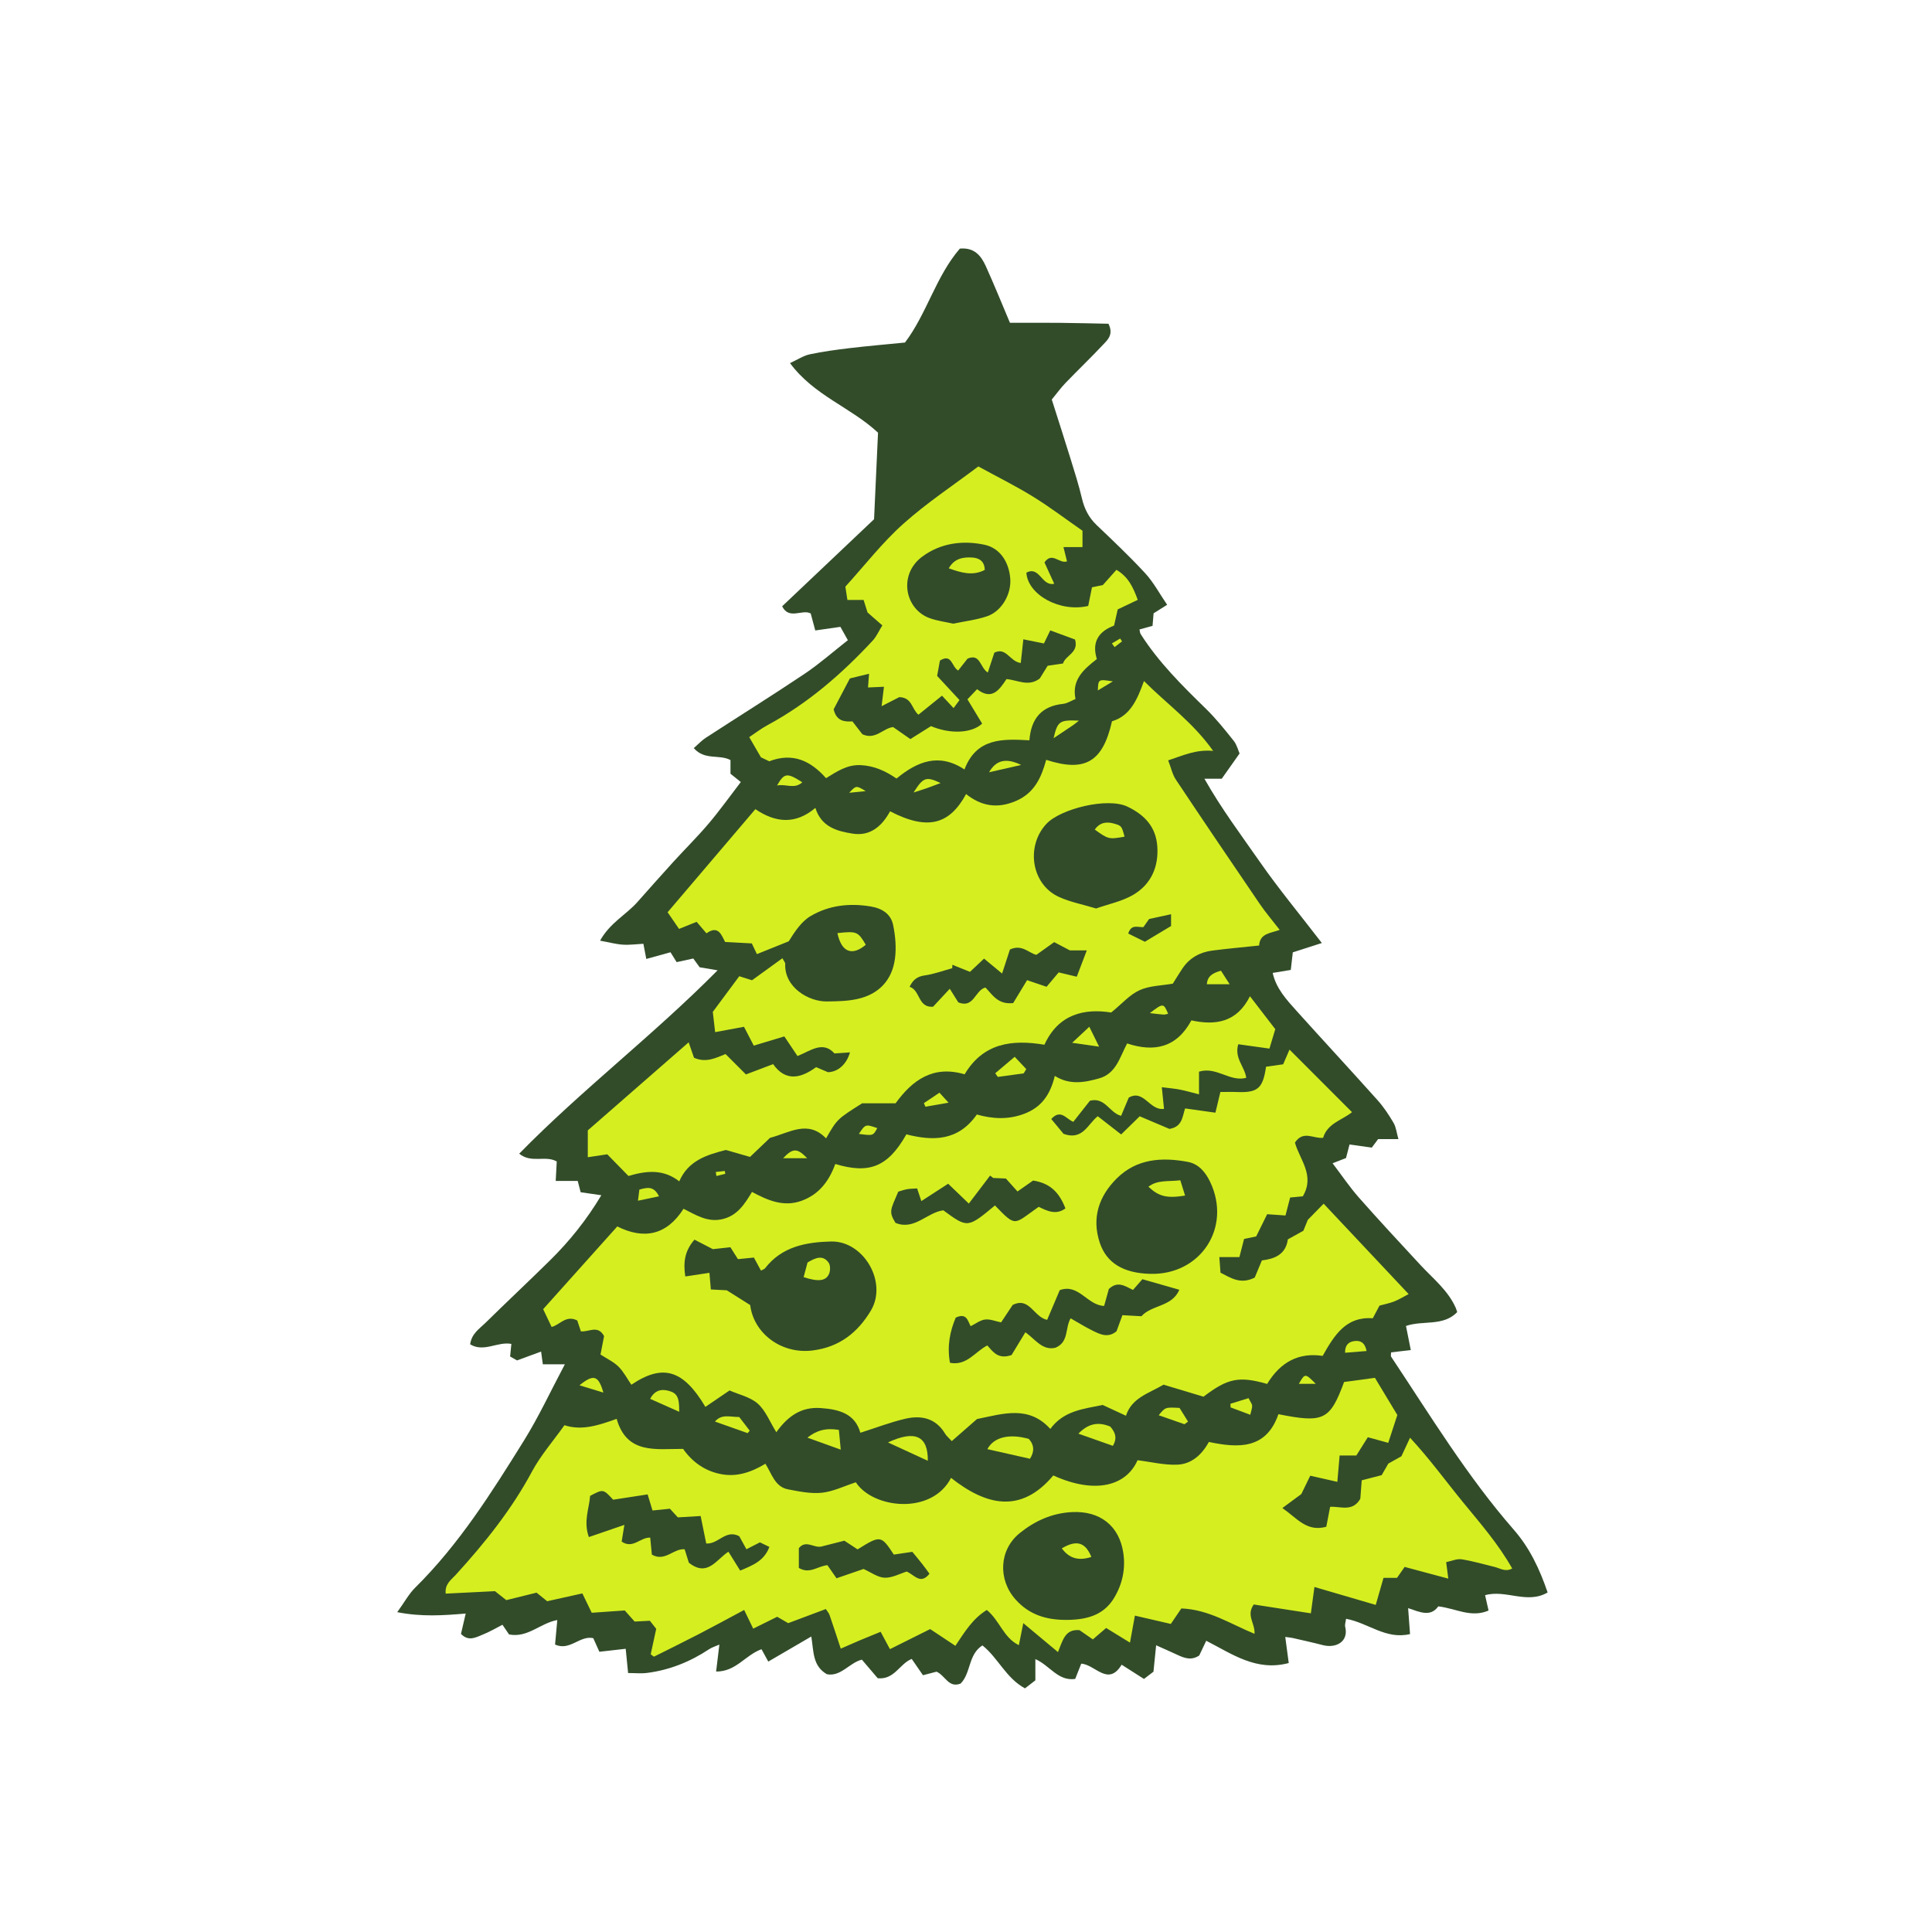 <svg version="1.1" id="svg" xmlns="http://www.w3.org/2000/svg" xmlns:xlink="http://www.w3.org/1999/xlink" x="0px" y="0px"
	 width="200px" height="200px" viewBox="0 0 200 200" enable-background="new 0 0 200 200" xml:space="preserve">
<path class="stroke" fill="#324c2a"  d="M156.724,158.377c-4.842-5.546-8.649-11.82-12.707-17.919c-0.072-0.109-0.009-0.308-0.009-0.46
	c0.636-0.076,1.229-0.146,2.037-0.242c-0.184-0.924-0.341-1.709-0.498-2.492c1.737-0.613,3.851,0.078,5.304-1.437
	c-0.089-0.254-0.118-0.363-0.164-0.466c-0.81-1.803-2.342-3.005-3.64-4.405c-2.146-2.316-4.296-4.628-6.383-6.994
	c-0.955-1.083-1.765-2.292-2.717-3.543c0.648-0.25,1.046-0.404,1.391-0.537c0.13-0.498,0.236-0.905,0.366-1.405
	c0.816,0.115,1.53,0.214,2.302,0.323c0.221-0.296,0.445-0.597,0.658-0.882c0.645,0,1.241,0,2.1,0
	c-0.192-0.674-0.242-1.236-0.5-1.676c-0.483-0.822-1.018-1.635-1.651-2.343c-2.779-3.107-5.614-6.165-8.403-9.263
	c-1.037-1.153-2.105-2.308-2.461-3.92c0.68-0.112,1.269-0.21,1.873-0.309c0.078-0.682,0.141-1.231,0.209-1.823
	c0.875-0.28,1.717-0.55,3.007-0.964c-2.291-2.978-4.472-5.605-6.417-8.397c-1.937-2.781-3.987-5.505-5.742-8.612
	c0.859,0,1.454,0,1.797,0c0.656-0.929,1.184-1.676,1.845-2.612c-0.149-0.334-0.28-0.898-0.605-1.306
	c-0.911-1.146-1.832-2.299-2.876-3.318c-2.46-2.401-4.899-4.811-6.757-7.733c-0.079-0.123-0.08-0.296-0.126-0.481
	c0.457-0.125,0.877-0.241,1.353-0.372c0.041-0.489,0.077-0.913,0.109-1.299c0.422-0.265,0.826-0.519,1.403-0.883
	c-0.803-1.176-1.41-2.329-2.265-3.257c-1.6-1.737-3.323-3.363-5.034-4.996c-0.811-0.773-1.266-1.677-1.521-2.759
	c-0.322-1.368-0.751-2.712-1.166-4.058c-0.63-2.037-1.287-4.067-1.957-6.176c0.493-0.601,0.918-1.191,1.416-1.711
	c1.288-1.339,2.634-2.624,3.905-3.979c0.471-0.502,1.095-1.041,0.548-2.158c-1.622-0.031-3.344-0.077-5.066-0.094
	c-1.729-0.016-3.458-0.003-5.133-0.003c-0.861-2.034-1.64-3.97-2.501-5.867c-0.479-1.054-1.162-1.951-2.684-1.814
	c-2.479,2.864-3.421,6.743-5.682,9.724c-1.989,0.198-3.84,0.355-5.684,0.574c-1.398,0.167-2.8,0.353-4.175,0.646
	c-0.657,0.14-1.255,0.548-2.042,0.909c2.485,3.368,6.296,4.573,9.111,7.204c-0.134,2.924-0.271,5.902-0.411,8.958
	c-3.155,2.988-6.327,5.995-9.514,9.012c0.713,1.446,2.097,0.262,2.957,0.746c0.167,0.623,0.32,1.192,0.472,1.757
	c1.03-0.148,1.799-0.258,2.601-0.374c0.269,0.479,0.502,0.897,0.773,1.382c-1.545,1.21-2.945,2.45-4.485,3.482
	c-3.37,2.259-6.816,4.406-10.219,6.618c-0.438,0.285-0.802,0.685-1.246,1.071c1.127,1.299,2.63,0.613,3.799,1.238
	c0,0.467,0,0.954,0,1.418c0.345,0.276,0.64,0.513,1.068,0.856c-1.125,1.464-2.167,2.926-3.322,4.292
	c-1.166,1.376-2.455,2.647-3.671,3.982c-1.253,1.377-2.486,2.772-3.723,4.163c-1.161,1.305-2.833,2.139-3.853,3.985
	c0.964,0.176,1.659,0.368,2.364,0.413c0.707,0.045,1.424-0.057,2.12-0.092c0.097,0.503,0.177,0.924,0.301,1.571
	c0.882-0.243,1.652-0.457,2.506-0.692c0.226,0.361,0.462,0.742,0.637,1.021c0.775-0.169,1.258-0.274,1.722-0.376
	c0.257,0.354,0.479,0.66,0.66,0.909c0.552,0.093,1.005,0.17,1.857,0.314c-6.72,6.783-14.064,12.366-20.538,18.983
	c1.275,1.035,2.72,0.132,3.887,0.808c-0.033,0.614-0.064,1.216-0.107,2.014c0.834,0,1.568,0,2.277,0
	c0.11,0.422,0.203,0.778,0.305,1.17c0.701,0.102,1.332,0.192,2.14,0.309c-1.548,2.59-3.312,4.768-5.317,6.746
	c-2.204,2.175-4.468,4.29-6.674,6.462c-0.619,0.608-1.438,1.108-1.588,2.226c1.423,0.865,2.833-0.314,4.267-0.044
	c-0.046,0.461-0.088,0.882-0.13,1.302c0.269,0.153,0.46,0.262,0.715,0.408c0.804-0.295,1.631-0.6,2.492-0.916
	c0.063,0.467,0.112,0.822,0.18,1.316c0.753,0,1.431,0,2.281,0c-1.475,2.775-2.706,5.444-4.248,7.92
	c-3.337,5.36-6.703,10.715-11.243,15.199c-0.651,0.644-1.103,1.491-1.862,2.542c2.533,0.495,4.741,0.341,7.088,0.142
	c-0.207,0.891-0.353,1.52-0.489,2.11c0.798,0.82,1.55,0.349,2.25,0.072c0.713-0.282,1.38-0.683,2.044-1.02
	c0.308,0.452,0.519,0.762,0.682,1.002c1.936,0.378,3.197-1.156,4.995-1.491c-0.085,0.929-0.158,1.731-0.233,2.538
	c1.54,0.698,2.559-0.973,3.956-0.662c0.191,0.424,0.389,0.862,0.634,1.409c0.904-0.103,1.762-0.2,2.724-0.31
	c0.084,0.849,0.154,1.56,0.248,2.51c0.687,0,1.343,0.068,1.98-0.013c2.334-0.298,4.46-1.162,6.42-2.46
	c0.283-0.188,0.627-0.285,1.048-0.472c-0.125,1.039-0.228,1.883-0.337,2.792c2.07,0.011,2.992-1.688,4.698-2.312
	c0.188,0.344,0.404,0.738,0.702,1.281c1.593-0.928,2.947-1.718,4.453-2.596c0.258,1.574,0.124,3.036,1.611,3.903
	c1.438,0.288,2.343-1.195,3.625-1.508c0.616,0.724,1.157,1.356,1.642,1.925c1.74,0.173,2.261-1.51,3.519-1.999
	c0.393,0.569,0.765,1.107,1.164,1.687c0.556-0.145,1.024-0.267,1.405-0.367c0.911,0.398,1.244,1.726,2.494,1.229
	c1.088-1.104,0.767-2.998,2.254-3.949c1.617,1.276,2.427,3.373,4.407,4.447c0.398-0.308,0.777-0.602,1.075-0.831
	c0-0.801,0-1.428,0-2.199c1.512,0.671,2.34,2.304,4.124,2.054c0.218-0.55,0.42-1.061,0.625-1.581
	c1.445,0.083,2.778,2.41,4.183,0.108c0.804,0.513,1.548,0.988,2.31,1.473c0.421-0.321,0.724-0.553,0.983-0.75
	c0.092-0.895,0.173-1.705,0.277-2.734c0.882,0.396,1.541,0.681,2.19,0.986c0.734,0.345,1.465,0.615,2.272,0.069
	c0.218-0.459,0.45-0.948,0.724-1.523c2.69,1.374,5.184,3.2,8.541,2.306c-0.125-0.942-0.232-1.745-0.36-2.7
	c0.354,0.048,0.562,0.061,0.762,0.106c1.043,0.24,2.089,0.469,3.125,0.739c1.353,0.352,2.694-0.344,2.318-1.896
	c-0.056-0.229,0.048-0.495,0.088-0.828c2.273,0.408,4.12,2.182,6.623,1.58c-0.069-0.939-0.128-1.745-0.197-2.684
	c1.201,0.399,2.303,0.956,3.123-0.183c1.785,0.203,3.391,1.221,5.203,0.431c-0.134-0.589-0.241-1.065-0.36-1.588
	c2.146-0.611,4.359,0.965,6.474-0.283C159.375,162.397,158.334,160.224,156.724,158.377z"/>
<path fill-rule="evenodd" clip-rule="evenodd" fill="#d5ee20" class="fill" d="M131.175,143.264c-2.923-0.833-4.083-0.586-6.587,1.321
	c-1.469-0.441-2.849-0.856-4.137-1.244c-1.547,0.914-3.293,1.351-3.892,3.216c-0.884-0.409-1.684-0.779-2.408-1.115
	c-2.02,0.415-4.032,0.59-5.424,2.479c-2.231-2.463-4.861-1.58-7.589-1.021c-0.781,0.683-1.661,1.451-2.611,2.282
	c-0.274-0.302-0.539-0.514-0.704-0.788c-0.976-1.608-2.479-1.907-4.126-1.521c-1.514,0.354-2.979,0.92-4.634,1.446
	c-0.55-1.978-2.195-2.428-4.125-2.558c-2.053-0.139-3.412,0.889-4.574,2.502c-0.668-1.074-1.103-2.232-1.92-2.958
	c-0.783-0.695-1.965-0.942-2.923-1.365c-0.941,0.642-1.719,1.171-2.499,1.702c-2.291-3.863-4.413-4.486-7.664-2.294
	c-0.434-0.629-0.793-1.336-1.326-1.869c-0.493-0.495-1.172-0.804-1.868-1.258c0.113-0.581,0.25-1.284,0.37-1.906
	c-0.64-1.187-1.558-0.411-2.401-0.493c-0.127-0.382-0.26-0.784-0.373-1.124c-1.184-0.612-1.831,0.491-2.658,0.666
	c-0.289-0.608-0.562-1.184-0.873-1.838c2.489-2.778,5.039-5.624,7.672-8.563c2.732,1.363,5.096,0.938,6.86-1.831
	c1.29,0.654,2.474,1.422,3.992,1.081c1.554-0.349,2.303-1.513,3.094-2.823c1.625,0.87,3.263,1.588,5.117,0.922
	c1.838-0.659,2.874-2.074,3.505-3.814c3.471,1.04,5.421,0.36,7.36-3.069c2.747,0.703,5.362,0.714,7.292-2.053
	c1.622,0.454,3.244,0.556,4.91-0.076c1.771-0.672,2.684-1.948,3.163-3.92c1.536,0.965,3.07,0.686,4.592,0.255
	c1.76-0.499,2.128-2.174,2.896-3.616c2.792,0.926,5.116,0.449,6.652-2.387c2.491,0.541,4.708,0.215,6.062-2.499
	c0.956,1.242,1.798,2.338,2.621,3.408c-0.212,0.705-0.401,1.338-0.604,2.011c-1.072-0.15-2.148-0.3-3.228-0.45
	c-0.426,1.463,0.668,2.298,0.827,3.476c-1.701,0.453-3.065-1.193-4.889-0.64c0,0.687,0,1.418,0,2.352
	c-0.702-0.178-1.327-0.363-1.963-0.489c-0.568-0.112-1.15-0.157-1.887-0.252c0.09,0.889,0.154,1.525,0.227,2.241
	c-1.494,0.218-2.08-2.06-3.648-1.165c-0.257,0.612-0.515,1.222-0.794,1.888c-1.224-0.322-1.646-1.961-3.226-1.564
	c-0.506,0.643-1.089,1.383-1.718,2.182c-0.716-0.249-1.286-1.387-2.287-0.29c0.467,0.563,0.918,1.107,1.274,1.537
	c1.993,0.722,2.519-1.035,3.541-1.825c0.787,0.612,1.527,1.189,2.422,1.886c0.667-0.654,1.248-1.223,1.92-1.879
	c0.996,0.422,2.113,0.897,3.077,1.306c1.346-0.217,1.334-1.268,1.623-2.119c1.049,0.147,2.023,0.284,3.138,0.44
	c0.189-0.79,0.341-1.426,0.514-2.143c0.553,0,1.157-0.02,1.76,0.005c2.108,0.078,2.642-0.373,2.966-2.62
	c0.559-0.079,1.146-0.161,1.771-0.25c0.233-0.539,0.449-1.035,0.66-1.522c2.188,2.19,4.33,4.336,6.47,6.477
	c-1.021,0.83-2.543,1.14-2.991,2.652c-0.981,0.125-2.056-0.817-2.918,0.5c0.47,1.728,2.106,3.4,0.813,5.559
	c-0.35,0.033-0.778,0.073-1.31,0.123c-0.155,0.598-0.307,1.183-0.482,1.861c-0.555-0.039-1.14-0.079-1.897-0.132
	c-0.363,0.735-0.728,1.473-1.136,2.299c-0.315,0.066-0.744,0.156-1.255,0.264c-0.154,0.6-0.305,1.18-0.483,1.875
	c-0.664,0-1.315,0-2.077,0c0.047,0.613,0.082,1.094,0.12,1.614c1.079,0.549,2.077,1.249,3.544,0.507
	c0.188-0.451,0.442-1.058,0.741-1.775c1.266-0.156,2.47-0.575,2.687-2.18c0.521-0.288,1.008-0.558,1.607-0.89
	c0.177-0.435,0.386-0.948,0.46-1.13c0.696-0.71,1.172-1.195,1.64-1.674c2.832,3.012,5.776,6.144,8.797,9.357
	c-0.506,0.265-0.972,0.555-1.473,0.756c-0.466,0.188-0.969,0.282-1.542,0.44c-0.216,0.406-0.448,0.84-0.697,1.31
	c-2.775-0.206-3.977,1.748-5.188,3.894C134.481,139.994,132.572,140.954,131.175,143.264z M75.237,133.571
	c0.796,0.502,1.587,1.001,2.424,1.529c0.354,2.912,3.202,5.101,6.444,4.702c2.81-0.346,4.697-1.877,6.045-4.125
	c1.757-2.931-0.738-7.246-4.138-7.158c-2.562,0.067-5.073,0.522-6.806,2.764c-0.09,0.118-0.278,0.162-0.432,0.247
	c-0.241-0.445-0.469-0.863-0.731-1.348c-0.596,0.06-1.128,0.112-1.652,0.165c-0.244-0.384-0.479-0.754-0.782-1.233
	c-0.656,0.072-1.304,0.143-1.813,0.198c-0.666-0.344-1.244-0.643-1.905-0.984c-1.017,1.166-1.172,2.344-0.95,3.812
	c0.907-0.138,1.695-0.257,2.499-0.378c0.053,0.62,0.094,1.105,0.147,1.724C74.198,133.518,74.739,133.546,75.237,133.571z
	 M119.039,131.869c5.248,0.155,8.494-4.8,6.23-9.532c-0.474-0.99-1.178-1.848-2.306-2.06c-2.695-0.505-5.311-0.333-7.374,1.729
	c-1.834,1.834-2.593,4.076-1.743,6.633C114.55,130.757,116.296,131.787,119.039,131.869z M103.634,136.89
	c-0.604-0.12-1.155-0.36-1.666-0.292c-0.511,0.066-0.981,0.441-1.486,0.689c-0.307-0.571-0.418-1.411-1.544-0.89
	c-0.596,1.402-0.912,2.94-0.597,4.68c1.748,0.331,2.586-1.146,3.863-1.797c0.582,0.637,1.104,1.481,2.511,0.994
	c0.378-0.623,0.886-1.459,1.434-2.36c1.025,0.735,1.779,1.933,3.113,1.6c1.408-0.591,0.97-2.013,1.569-3.042
	c0.78,0.443,1.484,0.884,2.225,1.251c0.804,0.4,1.64,0.832,2.526,0.085c0.201-0.546,0.406-1.104,0.61-1.662
	c0.714,0.04,1.323,0.074,1.967,0.11c1.07-1.199,3.165-0.952,3.925-2.74c-1.435-0.41-2.675-0.765-3.825-1.093
	c-0.422,0.482-0.701,0.801-0.973,1.11c-0.85-0.416-1.595-0.958-2.501-0.093c-0.146,0.521-0.319,1.146-0.486,1.748
	c-1.752-0.058-2.633-2.354-4.594-1.632c-0.459,1.083-0.89,2.097-1.305,3.075c-1.403-0.294-1.822-2.416-3.569-1.543
	C104.419,135.706,104.019,136.31,103.634,136.89z M92.698,126.591c1.959,0.813,3.272-1.089,4.955-1.299
	c2.514,1.847,2.514,1.847,5.344-0.503c2.234,2.3,1.907,1.977,4.528,0.142c0.87,0.422,1.793,0.884,2.769,0.165
	c-0.68-1.766-1.68-2.628-3.351-2.885c-0.517,0.362-1.055,0.739-1.612,1.131c-0.432-0.48-0.799-0.89-1.202-1.34
	c-0.434-0.019-0.872-0.038-1.311-0.058c-0.108-0.083-0.217-0.165-0.325-0.247c-0.735,0.967-1.47,1.935-2.201,2.898
	c-0.831-0.799-1.459-1.401-2.139-2.055c-1.004,0.649-1.874,1.213-2.777,1.797c-0.177-0.531-0.297-0.892-0.437-1.311
	c-0.399,0.028-0.725,0.025-1.041,0.081c-0.322,0.058-0.635,0.174-0.91,0.253C92.183,125.261,91.981,125.413,92.698,126.591z"/>
<path fill-rule="evenodd" clip-rule="evenodd" fill="#d5ee20" class="fill" d="M142.331,142.632c0.75,1.245,1.532,2.54,2.321,3.848
	c-0.303,0.926-0.608,1.861-0.942,2.881c-0.675-0.185-1.31-0.359-2.113-0.579c-0.373,0.594-0.751,1.195-1.188,1.888
	c-0.445,0-0.983,0-1.731,0c-0.079,0.911-0.154,1.775-0.237,2.729c-0.905-0.206-1.763-0.399-2.805-0.635
	c-0.342,0.703-0.672,1.382-0.923,1.899c-0.639,0.471-1.181,0.87-1.962,1.448c1.545,1.073,2.529,2.503,4.548,1.937
	c0.136-0.708,0.261-1.354,0.396-2.061c1.066-0.073,2.312,0.565,3.123-0.831c0.041-0.541,0.092-1.204,0.146-1.914
	c0.711-0.184,1.354-0.351,2.067-0.536c0.207-0.358,0.427-0.739,0.688-1.194c0.41-0.229,0.897-0.504,1.354-0.76
	c0.278-0.597,0.534-1.146,0.895-1.919c2.049,2.21,3.708,4.511,5.501,6.699c1.779,2.171,3.633,4.291,5.074,6.838
	c-0.712,0.387-1.243-0.02-1.797-0.155c-1.146-0.281-2.284-0.615-3.446-0.798c-0.481-0.076-1.016,0.178-1.594,0.295
	c0.087,0.673,0.148,1.137,0.222,1.706c-1.562-0.419-3.011-0.807-4.521-1.212c-0.293,0.422-0.537,0.772-0.786,1.13
	c-0.395,0-0.784,0-1.401,0c-0.254,0.887-0.523,1.827-0.804,2.804c-2.027-0.594-4.057-1.188-6.346-1.857
	c-0.14,1.037-0.246,1.822-0.369,2.727c-2.006-0.311-4.016-0.622-5.913-0.915c-0.813,1.148,0.147,1.913,0.079,3.036
	c-2.475-1.008-4.709-2.516-7.574-2.625c-0.315,0.463-0.685,1.006-1.09,1.602c-1.15-0.266-2.332-0.538-3.719-0.859
	c-0.183,1.004-0.328,1.803-0.509,2.795c-0.808-0.497-1.583-0.974-2.466-1.517c-0.469,0.401-0.88,0.755-1.379,1.183
	c-0.425-0.295-0.915-0.635-1.379-0.957c-1.504-0.133-1.726,1.046-2.232,2.27c-1.17-0.977-2.247-1.877-3.588-2.996
	c-0.187,0.925-0.312,1.544-0.459,2.279c-1.588-0.761-1.986-2.556-3.317-3.642c-1.462,0.885-2.327,2.323-3.254,3.71
	c-0.839-0.557-1.613-1.069-2.611-1.732c-1.282,0.64-2.674,1.333-4.164,2.076c-0.262-0.49-0.564-1.053-0.963-1.796
	c-0.765,0.313-1.472,0.596-2.173,0.892c-0.655,0.277-1.306,0.567-1.955,0.851c-0.42-1.272-0.778-2.38-1.159-3.48
	c-0.072-0.208-0.236-0.385-0.386-0.618c-1.354,0.508-2.559,0.96-3.895,1.461c-0.319-0.185-0.739-0.429-1.139-0.661
	c-0.86,0.425-1.655,0.818-2.483,1.229c-0.324-0.67-0.602-1.241-0.937-1.933c-1.674,0.894-3.191,1.723-4.727,2.517
	c-1.53,0.792-3.078,1.549-4.618,2.32c-0.109-0.083-0.22-0.165-0.33-0.248c0.182-0.839,0.363-1.678,0.571-2.638
	c-0.17-0.215-0.405-0.513-0.659-0.834c-0.539,0.028-1.038,0.055-1.576,0.083c-0.31-0.348-0.638-0.717-1.022-1.149
	c-1.158,0.081-2.325,0.163-3.419,0.239c-0.338-0.697-0.638-1.316-0.971-2.004c-1.314,0.292-2.457,0.546-3.641,0.81
	c-0.347-0.279-0.69-0.557-1.1-0.888c-1.009,0.249-2.041,0.504-3.132,0.774c-0.373-0.295-0.759-0.601-1.173-0.928
	c-1.689,0.084-3.369,0.169-5.099,0.255c-0.112-0.997,0.579-1.44,1.03-1.934c3.007-3.299,5.78-6.746,7.905-10.711
	c0.896-1.669,2.179-3.132,3.356-4.789c1.812,0.595,3.57-0.001,5.406-0.66c1.052,3.698,4.059,3.101,6.878,3.112
	c0.942,1.348,2.247,2.287,3.915,2.61c1.63,0.315,3.118-0.176,4.605-1.073c0.656,1.018,0.972,2.391,2.347,2.651
	c1.153,0.22,2.358,0.472,3.503,0.351c1.172-0.126,2.297-0.688,3.512-1.082c1.767,2.717,7.851,3.427,9.856-0.457
	c3.592,2.834,7.203,3.777,10.584-0.252c4.419,2.005,7.583,1.025,8.722-1.576c1.391,0.17,2.779,0.524,4.148,0.458
	c1.401-0.067,2.485-0.975,3.235-2.35c3.036,0.642,5.933,0.787,7.201-2.873c4.694,0.935,5.33,0.62,6.798-3.333
	C140.127,142.931,141.11,142.797,142.331,142.632z M110.419,167.692c2.445-0.009,3.976-0.694,4.941-2.324
	c0.83-1.398,1.16-2.944,0.933-4.558c-0.404-2.858-2.423-4.426-5.326-4.278c-2.062,0.104-3.839,0.913-5.398,2.169
	c-2.158,1.739-2.272,4.811-0.449,6.866C106.557,167.188,108.365,167.704,110.419,167.692z M67.042,154.7
	c-1.262,0.195-2.396,0.369-3.569,0.549c-1.029-1.115-1.029-1.115-2.386-0.396c-0.082,1.286-0.715,2.607-0.131,4.264
	c1.224-0.42,2.382-0.817,3.679-1.262c-0.118,0.724-0.203,1.245-0.281,1.728c1.162,0.805,1.934-0.458,2.956-0.409
	c0.061,0.626,0.117,1.214,0.17,1.757c1.356,0.791,2.251-0.666,3.396-0.548c0.166,0.529,0.313,1.002,0.433,1.385
	c1.926,1.537,2.852-0.331,4.096-1.136c0.426,0.683,0.801,1.284,1.219,1.956c1.294-0.548,2.477-0.992,3.022-2.451
	c-0.39-0.189-0.716-0.346-0.979-0.474c-0.527,0.27-0.949,0.486-1.396,0.714c-0.307-0.557-0.548-0.994-0.742-1.347
	c-1.402-0.753-2.166,0.849-3.421,0.75c-0.18-0.884-0.355-1.749-0.578-2.843c-0.822,0.049-1.555,0.093-2.358,0.141
	c-0.214-0.231-0.51-0.553-0.824-0.896c-0.636,0.064-1.228,0.125-1.8,0.183C67.399,155.88,67.272,155.461,67.042,154.7z
	 M89.392,162.42c0.771,0.341,1.47,0.88,2.186,0.905c0.783,0.026,1.582-0.423,2.28-0.638c0.819,0.345,1.423,1.4,2.36,0.226
	c-0.244-0.33-0.492-0.683-0.758-1.021c-0.307-0.394-0.629-0.775-1.015-1.246c-0.652,0.097-1.296,0.192-1.917,0.283
	c-1.317-2.004-1.382-2.013-3.75-0.538c-0.405-0.266-0.818-0.537-1.372-0.899c-0.738,0.187-1.548,0.389-2.355,0.599
	c-0.774,0.202-1.632-0.735-2.355,0.176c0,0.704,0,1.408,0,2.043c1.121,0.676,1.938-0.186,2.959-0.283
	c0.284,0.41,0.601,0.865,0.941,1.356C87.66,163.016,88.495,162.729,89.392,162.42z"/>
<path fill-rule="evenodd" clip-rule="evenodd" fill="#d5ee20" class="fill" d="M76.529,101.058c0.433,0.137,0.848,0.27,1.319,0.418
	c1.037-0.75,2.065-1.496,3.146-2.278c0.158,0.301,0.298,0.442,0.292,0.576c-0.108,2.427,2.412,3.915,4.298,3.896
	c1.065-0.012,2.156-0.028,3.188-0.259c2.198-0.488,3.57-1.934,3.872-4.157c0.154-1.14,0.048-2.362-0.187-3.497
	c-0.233-1.136-1.126-1.718-2.31-1.918c-2.196-0.372-4.322-0.127-6.216,0.981c-0.963,0.563-1.646,1.604-2.284,2.625
	c-1.087,0.438-2.174,0.875-3.292,1.324c-0.172-0.359-0.312-0.654-0.529-1.108c-0.814-0.045-1.695-0.092-2.762-0.149
	c-0.354-0.624-0.654-1.807-1.932-0.896c-0.359-0.42-0.64-0.749-1.017-1.189c-0.622,0.251-1.229,0.496-1.819,0.734
	c-0.37-0.537-0.744-1.08-1.186-1.724c2.907-3.415,5.947-6.987,9.086-10.674c2.068,1.402,4.129,1.627,6.211-0.128
	c0.623,1.983,2.241,2.405,3.853,2.662c1.849,0.295,3.057-0.799,3.88-2.312c3.963,2.058,6.18,1.312,7.869-1.783
	c1.567,1.246,3.22,1.542,5.152,0.717c1.948-0.832,2.642-2.459,3.141-4.26c4.026,1.307,5.861,0.22,6.81-3.992
	c1.882-0.563,2.607-2.213,3.311-4.165c2.407,2.406,5.069,4.276,7.161,7.23c-1.832-0.161-3.126,0.487-4.654,0.98
	c0.302,0.777,0.437,1.457,0.792,1.99c2.875,4.315,5.781,8.608,8.702,12.894c0.595,0.873,1.287,1.679,2.051,2.665
	c-0.972,0.362-2.045,0.343-2.133,1.62c-1.646,0.174-3.254,0.316-4.854,0.524c-1.285,0.168-2.354,0.76-3.09,1.863
	c-0.344,0.515-0.664,1.045-0.989,1.559c-1.15,0.205-2.4,0.207-3.439,0.677c-1.012,0.455-1.808,1.39-2.939,2.311
	c-2.762-0.437-5.458,0.142-6.912,3.336c-3.375-0.564-6.334-0.177-8.262,3.062c-3.272-0.972-5.424,0.617-7.146,3.001
	c-1.221,0-2.393,0-3.464,0c-2.585,1.634-2.585,1.634-3.732,3.631c-1.887-1.96-3.805-0.571-5.803-0.055
	c-0.658,0.628-1.349,1.286-2.07,1.975c-0.848-0.244-1.706-0.491-2.499-0.72c-2.016,0.517-3.896,1.102-4.827,3.248
	c-1.623-1.265-3.323-1.125-5.259-0.558c-0.659-0.673-1.373-1.403-2.194-2.242c-0.515,0.078-1.169,0.176-2.014,0.303
	c0-1.093,0-2.113,0-2.779c3.638-3.176,7.016-6.124,10.441-9.115c0.183,0.526,0.375,1.083,0.553,1.595
	c1.247,0.563,2.277,0.009,3.267-0.381c0.731,0.731,1.415,1.415,2.109,2.109c1.041-0.395,1.874-0.71,2.813-1.066
	c1.302,1.848,2.88,1.46,4.452,0.314c0.485,0.206,0.895,0.379,1.226,0.52c1.036-0.022,1.935-0.824,2.28-2.053
	c-0.517,0.036-0.992,0.069-1.605,0.112c-1.204-1.338-2.462-0.28-3.828,0.269c-0.431-0.643-0.825-1.232-1.362-2.032
	c-0.983,0.296-2.025,0.61-3.164,0.954c-0.318-0.613-0.621-1.194-1.013-1.949c-0.959,0.177-1.927,0.355-2.986,0.551
	c-0.082-0.706-0.163-1.407-0.243-2.095C74.703,103.518,75.604,102.304,76.529,101.058z M113.466,94.046
	c1.285-0.458,2.7-0.735,3.87-1.429c1.834-1.086,2.627-2.909,2.465-5.034c-0.151-1.975-1.285-3.213-3.078-4.076
	c-2.078-1.002-6.949,0.228-8.394,1.774c-2.164,2.317-1.564,6.271,1.296,7.572C110.783,93.38,112.07,93.623,113.466,94.046z
	 M109.596,100.663c0.698,0.167,1.27,0.303,1.87,0.446c0.374-0.98,0.676-1.772,1.039-2.727c-0.775,0-1.317,0-1.753,0
	c-0.548-0.288-0.99-0.521-1.623-0.854c-0.571,0.407-1.178,0.841-1.848,1.318c-0.787-0.194-1.503-1.132-2.733-0.553
	c-0.24,0.74-0.52,1.595-0.811,2.487c-0.691-0.572-1.258-1.04-1.868-1.545c-0.604,0.567-1.044,0.983-1.455,1.37
	c-0.635-0.254-1.23-0.493-1.826-0.731c-0.004,0.118-0.008,0.236-0.011,0.354c-0.942,0.258-1.872,0.607-2.832,0.743
	c-0.761,0.106-1.217,0.42-1.583,1.182c1.122,0.353,0.843,2.186,2.429,2.063c0.569-0.612,1.135-1.219,1.73-1.86
	c0.343,0.548,0.633,1.012,0.883,1.41c1.626,0.657,1.715-1.261,2.808-1.538c0.729,0.739,1.277,1.785,2.871,1.61
	c0.402-0.662,0.906-1.491,1.441-2.371c0.588,0.199,1.255,0.426,2.017,0.684C108.79,101.618,109.178,101.158,109.596,100.663z
	 M118.365,95.974c-0.607,0.034-1.246-0.342-1.571,0.665c0.584,0.289,1.191,0.589,1.72,0.851c0.961-0.576,1.762-1.057,2.713-1.628
	c0-0.321,0-0.757,0-1.222c-0.845,0.185-1.529,0.334-2.274,0.497C118.789,95.369,118.602,95.637,118.365,95.974z"/>
<path fill-rule="evenodd" clip-rule="evenodd" fill="#d5ee20" class="fill" d="M112.059,54.942c0,0.71,0,1.199,0,1.695c-0.643,0-1.231,0-1.97,0
	c0.144,0.573,0.255,1.019,0.368,1.473c-0.774,0.296-1.552-1.043-2.333,0.113c0.321,0.7,0.659,1.439,1.008,2.205
	c-1.308,0.301-1.493-1.878-2.882-1.147c0.141,2.282,3.462,4.138,6.399,3.446c0.107-0.528,0.233-1.146,0.393-1.929
	c0.291-0.062,0.762-0.16,1.126-0.236c0.51-0.571,0.945-1.059,1.404-1.574c1.248,0.737,1.736,1.828,2.208,3.108
	c-0.729,0.347-1.37,0.653-2.075,0.989c-0.119,0.526-0.239,1.06-0.379,1.678c-1.555,0.579-2.342,1.667-1.781,3.462
	c-1.355,1.059-2.623,2.137-2.211,4.137c-0.462,0.188-0.855,0.456-1.271,0.499c-2.192,0.229-3.324,1.461-3.5,3.775
	c-2.736-0.151-5.479-0.278-6.721,3.019c-2.659-1.753-4.886-0.823-7.038,0.938c-1.111-0.765-2.286-1.315-3.691-1.386
	c-1.421-0.071-2.467,0.655-3.604,1.349c-1.579-1.793-3.44-2.688-5.877-1.748c-0.338-0.162-0.689-0.33-0.862-0.413
	c-0.425-0.733-0.762-1.313-1.21-2.087c0.546-0.36,1.196-0.867,1.912-1.253c4.161-2.244,7.671-5.294,10.864-8.734
	c0.395-0.426,0.637-0.994,1.003-1.581c-0.586-0.512-1.042-0.909-1.532-1.337c-0.12-0.384-0.253-0.805-0.408-1.298
	c-0.567,0-1.104,0-1.677,0c-0.072-0.467-0.146-0.951-0.211-1.374c2.012-2.214,3.818-4.557,5.986-6.495
	c2.455-2.195,5.234-4.03,7.777-5.95c1.926,1.053,3.839,2.001,5.648,3.116C108.682,52.486,110.334,53.744,112.059,54.942z
	 M91.263,73.104c0.087-0.716,0.155-1.281,0.244-2.011c-0.678,0.03-1.189,0.053-1.65,0.074c0.028-0.387,0.057-0.754,0.106-1.42
	c-0.838,0.205-1.488,0.364-1.984,0.484c-0.657,1.251-1.202,2.288-1.681,3.196c0.299,1.26,1.155,1.297,1.944,1.25
	c0.408,0.527,0.75,0.969,1.029,1.33c1.35,0.635,2.152-0.634,3.185-0.741c0.605,0.421,1.152,0.802,1.785,1.243
	c0.745-0.468,1.444-0.907,2.136-1.341c2.009,0.851,4.239,0.738,5.294-0.262c-0.508-0.838-1.019-1.681-1.521-2.512
	c0.37-0.391,0.636-0.671,0.994-1.05c1.556,1.212,2.327,0.034,3.049-1.047c1.184,0.109,2.274,0.827,3.444-0.061
	c0.237-0.382,0.531-0.855,0.817-1.318c0.532-0.078,1.03-0.151,1.585-0.233c0.27-0.868,1.654-1.102,1.248-2.484
	c-0.808-0.297-1.672-0.615-2.563-0.943c-0.293,0.602-0.5,1.027-0.657,1.351c-0.798-0.16-1.46-0.292-2.131-0.427
	c-0.105,0.962-0.185,1.686-0.268,2.45c-1.162-0.159-1.49-1.679-2.737-1.067c-0.211,0.644-0.43,1.314-0.673,2.053
	c-0.822-0.498-0.76-2.016-2.1-1.436c-0.326,0.415-0.652,0.829-0.968,1.229c-0.695-0.392-0.636-1.805-1.889-1.031
	c-0.091,0.496-0.188,1.028-0.29,1.59c0.784,0.846,1.537,1.657,2.317,2.498c-0.208,0.281-0.397,0.539-0.614,0.833
	c-0.407-0.437-0.738-0.792-1.198-1.286c-0.852,0.687-1.647,1.33-2.441,1.97c-0.711-0.601-0.646-1.78-1.979-1.819
	C92.647,72.395,92.019,72.717,91.263,73.104z M98.683,64.562c1.217-0.257,2.402-0.391,3.506-0.769
	c1.513-0.52,2.516-2.292,2.393-3.893c-0.136-1.762-1.088-3.171-2.666-3.507c-2.273-0.485-4.539-0.169-6.419,1.209
	c-2.556,1.871-1.816,5.491,0.77,6.4C97.045,64.276,97.884,64.382,98.683,64.562z"/>
<path fill-rule="evenodd" clip-rule="evenodd" fill="#d5ee20" class="fill" d="M106.622,151.011c-1.524-0.344-2.969-0.67-4.409-0.996
	c0.66-1.235,2.237-1.637,4.29-1.061C107.093,149.612,107.074,150.303,106.622,151.011z"/>
<path fill-rule="evenodd" clip-rule="evenodd" fill="#d5ee20" class="fill" d="M91.925,149.32c2.83-1.316,4.153-0.661,4.122,1.9
	C94.726,150.611,93.458,150.026,91.925,149.32z"/>
<path fill-rule="evenodd" clip-rule="evenodd" fill="#d5ee20" class="fill" d="M115.202,149.672c-1.246-0.439-2.343-0.827-3.565-1.258
	c0.95-0.992,1.991-1.291,3.298-0.731C115.435,148.248,115.694,148.861,115.202,149.672z"/>
<path fill-rule="evenodd" clip-rule="evenodd" fill="#d5ee20" class="fill" d="M86.69,96.595c2.007-0.217,2.125-0.165,2.936,1.208
	C88.207,98.998,87.105,98.576,86.69,96.595z"/>
<path fill-rule="evenodd" clip-rule="evenodd" fill="#d5ee20" class="fill" d="M86.839,148.023c0.06,0.629,0.121,1.271,0.195,2.045
	c-1.281-0.462-2.311-0.832-3.451-1.243C84.498,148.095,85.466,147.794,86.839,148.023z"/>
<path fill-rule="evenodd" clip-rule="evenodd" fill="#d5ee20" class="fill" d="M70.31,146.147c-1.067-0.476-1.978-0.881-3.009-1.34
	c0.444-0.833,1.095-1.059,1.932-0.828C70.1,144.219,70.332,144.665,70.31,146.147z"/>
<path fill-rule="evenodd" clip-rule="evenodd" fill="#d5ee20" class="fill" d="M122.616,147.436c-0.881-0.307-1.762-0.614-2.666-0.929
	c0.681-0.839,0.681-0.839,2.155-0.759c0.251,0.402,0.564,0.908,0.879,1.414C122.861,147.254,122.739,147.344,122.616,147.436z"/>
<path fill-rule="evenodd" clip-rule="evenodd" fill="#d5ee20" class="fill" d="M76.524,146.688c0.343,0.446,0.716,0.933,1.089,1.419
	c-0.073,0.083-0.147,0.167-0.221,0.251c-1.091-0.387-2.183-0.772-3.381-1.197C74.706,146.338,75.583,146.698,76.524,146.688z"/>
<path fill-rule="evenodd" clip-rule="evenodd" fill="#d5ee20" class="fill" d="M103.026,111.102c0.555-0.47,1.112-0.94,2.014-1.702
	c0.489,0.518,0.843,0.895,1.198,1.271c-0.089,0.148-0.178,0.296-0.267,0.443c-0.893,0.123-1.786,0.246-2.68,0.368
	C103.203,111.355,103.114,111.229,103.026,111.102z"/>
<path fill-rule="evenodd" clip-rule="evenodd" fill="#d5ee20" class="fill" d="M129.428,146.458c-0.749-0.28-1.393-0.521-2.036-0.762
	c-0.006-0.127-0.012-0.253-0.019-0.378c0.62-0.192,1.239-0.384,1.877-0.582c0.196,0.396,0.359,0.585,0.37,0.782
	C129.635,145.769,129.524,146.025,129.428,146.458z"/>
<path fill-rule="evenodd" clip-rule="evenodd" fill="#d5ee20" class="fill" d="M112.764,106.289c0.401,0.814,0.636,1.29,1.014,2.061
	c-1.054-0.151-1.724-0.248-2.788-0.4C111.646,107.334,112.052,106.954,112.764,106.289z"/>
<path fill-rule="evenodd" clip-rule="evenodd" fill="#d5ee20" class="fill" d="M62.464,144.163c-0.97-0.297-1.682-0.515-2.479-0.759
	C61.446,142.236,61.939,142.35,62.464,144.163z"/>
<path fill-rule="evenodd" clip-rule="evenodd" fill="#d5ee20" class="fill" d="M109.068,76.417c0.409-1.77,0.624-1.904,2.621-1.816
	c-0.282,0.22-0.436,0.353-0.602,0.466C110.497,75.467,109.901,75.86,109.068,76.417z"/>
<path fill-rule="evenodd" clip-rule="evenodd" fill="#d5ee20" class="fill" d="M105.708,79.188c-1.261,0.287-2.269,0.517-3.321,0.756
	C103.104,78.693,104.136,78.421,105.708,79.188z"/>
<path fill-rule="evenodd" clip-rule="evenodd" fill="#d5ee20" class="fill" d="M127.291,101.886c-0.974,0-1.625,0-2.362,0
	c0.071-0.831,0.58-1.151,1.465-1.399C126.639,100.868,126.9,101.276,127.291,101.886z"/>
<path fill-rule="evenodd" clip-rule="evenodd" fill="#d5ee20" class="fill" d="M141.469,139.856c-0.81,0.065-1.497,0.121-2.226,0.181
	c-0.02-0.775,0.347-1.13,0.963-1.211C140.828,138.744,141.293,138.975,141.469,139.856z"/>
<path fill-rule="evenodd" clip-rule="evenodd" fill="#d5ee20" class="fill" d="M94.574,82.038c1.002-1.584,1.286-1.683,2.795-0.979
	c-0.551,0.207-0.99,0.379-1.435,0.536C95.533,81.736,95.126,81.859,94.574,82.038z"/>
<path fill-rule="evenodd" clip-rule="evenodd" fill="#d5ee20" class="fill" d="M83.054,80.984c-0.837,0.754-1.684,0.132-2.615,0.332
	C81.188,79.994,81.485,79.974,83.054,80.984z"/>
<path fill-rule="evenodd" clip-rule="evenodd" fill="#d5ee20" class="fill" d="M68.216,123.841c-0.768,0.161-1.398,0.294-2.173,0.456
	c0.057-0.454,0.101-0.8,0.145-1.151C66.989,122.931,67.677,122.733,68.216,123.841z"/>
<path fill-rule="evenodd" clip-rule="evenodd" fill="#d5ee20" class="fill" d="M81.067,119.898c1.011-1.062,1.461-1.076,2.49,0
	C82.663,119.898,81.9,119.898,81.067,119.898z"/>
<path fill-rule="evenodd" clip-rule="evenodd" fill="#d5ee20" class="fill" d="M95.641,114.197c0.518-0.348,1.036-0.694,1.612-1.082
	c0.29,0.319,0.492,0.542,0.941,1.035c-0.992,0.173-1.693,0.294-2.395,0.416C95.747,114.443,95.694,114.32,95.641,114.197z"/>
<path fill-rule="evenodd" clip-rule="evenodd" fill="#d5ee20" class="fill" d="M88.912,117.381c0.68-1.019,0.68-1.019,1.901-0.6
	C90.386,117.577,90.386,117.577,88.912,117.381z"/>
<path fill-rule="evenodd" clip-rule="evenodd" fill="#d5ee20" class="fill" d="M119.033,104.877c1.38-1.055,1.419-1.049,1.892,0.071
	c-0.164,0.03-0.322,0.09-0.475,0.081C120.066,105.005,119.686,104.95,119.033,104.877z"/>
<path fill-rule="evenodd" clip-rule="evenodd" fill="#d5ee20" class="fill" d="M89.62,81.896c-0.624,0.062-1.177,0.117-1.709,0.171
	C88.628,81.299,88.628,81.299,89.62,81.896z"/>
<path fill-rule="evenodd" clip-rule="evenodd" fill="#d5ee20" class="fill" d="M136.207,143.254c-0.75,0-1.23,0-1.75,0
	C135.099,142.145,135.099,142.145,136.207,143.254z"/>
<path fill-rule="evenodd" clip-rule="evenodd" fill="#d5ee20" class="fill" d="M115.203,70.537c-0.505,0.304-1.01,0.606-1.555,0.935
	C113.692,70.301,113.692,70.301,115.203,70.537z"/>
<path fill-rule="evenodd" clip-rule="evenodd" fill="#d5ee20" class="fill" d="M115.104,66.603c0.285-0.168,0.571-0.335,0.856-0.503
	c0.064,0.1,0.129,0.198,0.192,0.297c-0.258,0.196-0.515,0.393-0.772,0.589C115.288,66.857,115.195,66.73,115.104,66.603z"/>
<path fill-rule="evenodd" clip-rule="evenodd" fill="#d5ee20" class="fill" d="M74.094,121.323c0.312-0.036,0.625-0.07,0.938-0.105
	c0.017,0.097,0.034,0.194,0.05,0.292c-0.305,0.076-0.61,0.152-0.916,0.229C74.142,121.601,74.118,121.462,74.094,121.323z"/>
<path fill-rule="evenodd" clip-rule="evenodd" fill="#d5ee20" class="fill" d="M83.19,132.21c0.16-0.596,0.296-1.103,0.407-1.517
	c0.844-0.512,1.596-0.803,2.181,0.015c0.199,0.277,0.188,0.871,0.028,1.203C85.467,132.618,84.693,132.698,83.19,132.21z"/>
<path fill-rule="evenodd" clip-rule="evenodd" fill="#d5ee20" class="fill" d="M122.187,122.184c0.191,0.614,0.337,1.083,0.492,1.582
	c-1.874,0.306-2.72,0.099-3.794-0.917C119.83,122.122,120.892,122.334,122.187,122.184z"/>
<path fill-rule="evenodd" clip-rule="evenodd" fill="#d5ee20" class="fill" d="M112.977,161.174c-1.336,0.436-2.29,0.149-3.059-0.886
	C111.423,159.387,112.354,159.631,112.977,161.174z"/>
<path fill-rule="evenodd" clip-rule="evenodd" fill="#d5ee20" class="fill" d="M116.412,86.613c-1.616,0.287-1.69,0.269-3.081-0.737
	c0.526-0.75,1.224-0.845,2.027-0.609C116.097,85.483,116.121,85.518,116.412,86.613z"/>
<path fill-rule="evenodd" clip-rule="evenodd" fill="#d5ee20" class="fill" d="M101.942,58.999c-1.258,0.649-2.429,0.293-3.726-0.166
	c0.578-1.039,1.5-1.168,2.404-1.119C101.27,57.749,101.922,58.021,101.942,58.999z"/>
</svg>
